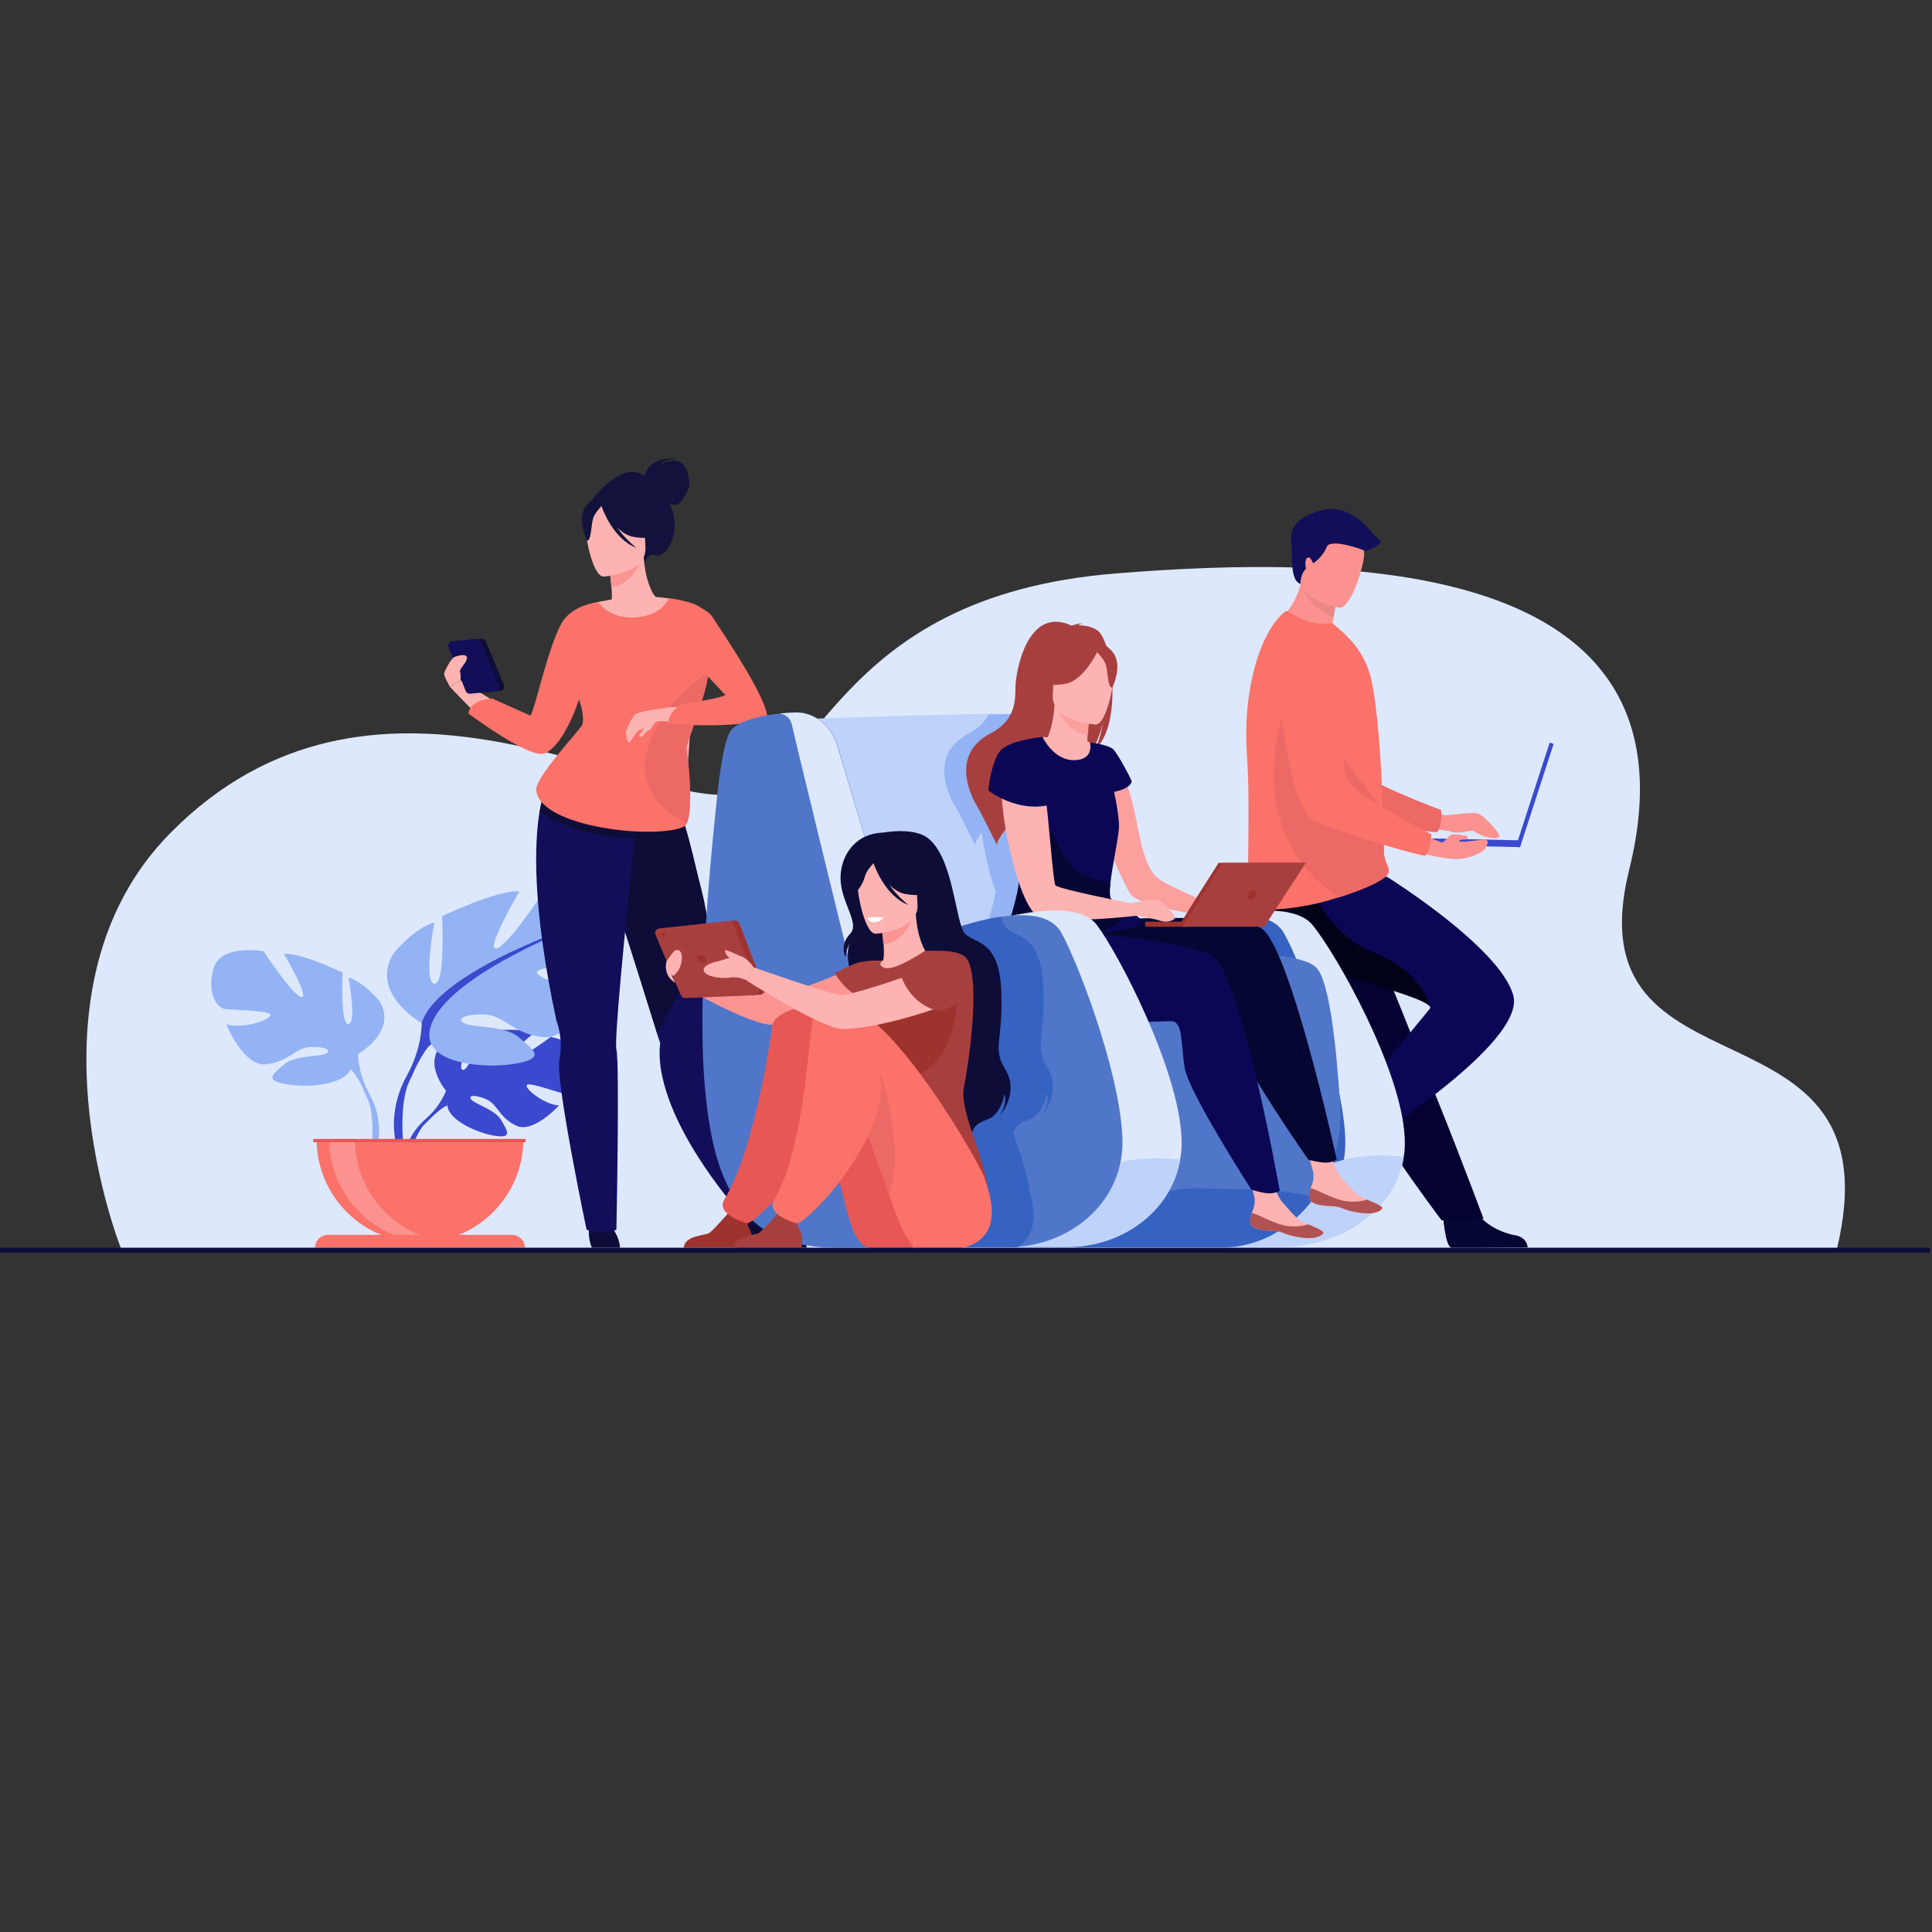 <?xml version="1.0" encoding="utf-8"?>
<!-- Generator: Adobe Illustrator 25.1.0, SVG Export Plug-In . SVG Version: 6.00 Build 0)  -->
<svg version="1.1" id="Layer_1" xmlns="http://www.w3.org/2000/svg" xmlns:xlink="http://www.w3.org/1999/xlink" x="0px" y="0px"
	 viewBox="0 0 1024 1024" style="enable-background:new 0 0 1024 1024;" xml:space="preserve">
<rect x="0" y="0" width="1024" height="1024" fill="#333333" stroke="none"/>
<style type="text/css">
	.st0{fill:#DDE8FD;}
	.st1{fill:#3A49CD;}
	.st2{fill:#93B3F4;}
	.st3{fill:#FA7269;}
	.st4{fill:#FC9290;}
	.st5{fill:#E75755;}
	.st6{fill:#060632;}
	.st7{fill:#ED6966;}
	.st8{fill:#030231;}
	.st9{fill:#0B0754;}
	.st10{fill:#010117;}
	.st11{fill:#EA8888;}
	.st12{fill:#120E59;}
	.st13{fill:#0D0D38;}
	.st14{fill:#FDB3B1;}
	.st15{fill:#12123C;}
	.st16{fill:#FC9492;}
	.st17{fill:#3662C1;}
	.st18{fill:#BED2FA;}
	.st19{fill:#5076C9;}
	.st20{fill:#FCA09E;}
	.st21{fill:#B15252;}
	.st22{fill:#A83F3F;}
	.st23{fill:#9E332E;}
	.st24{fill:#FFFFFF;}
</style>
<g>
	<g>
		<path class="st0" d="M64.5,662.7c0,0-56.1-138.6,26-221.4c105.8-106.8,242.5-17.5,293.8-20.1c51.3-2.6,54.2-105.1,207.5-117.3
			C710.3,294.4,905,293.7,863.5,461c-31.6,127.3,144.1,61.3,109.9,201.9L64.5,662.7z"/>
		<g>
			<g>
				<path class="st1" d="M236.4,578.1c0,0-13.3-15.6-0.8-25.5c0,0,9.1-5.5,16.6-5.1c0,0-10.6,17.7-7.1,19.5
					c3.4,1.8,10.3-20.6,10.3-20.6s20.8-2,27.5,1.2c0,0-17.8,14.6-14,15.4c3.7,0.9,23-13.4,23-13.4s19.4,3.3,18.3,15.1
					c-1,11.8-7.7,15.5-10.6,15.1c-2.9-0.3-20.1-6.9-20.5-4.5c-0.4,2.4,10,10.3,17.2,10.6c0,0-13.7,15.1-22.7,10.7
					c-9.1-4.3-9.8-11.2-15.5-13.8c-5.7-2.6-10.5-2.6-8.2,0.1c2.3,2.6,12.6,5.2,15.8,10.9c3.2,5.7,6.1,9.6-3.3,8.2
					c-9.4-1.4-24.7-8.3-25.3-16.1C236.4,578.1,236.4,578.1,236.4,578.1z"/>
				<g>
					<path class="st1" d="M300.6,565.1c0,0-52.6-2-64.2,13c0,0-2.6,7.7-10.5,14.7l-1.2,3.4c0,0,9.1-9.6,12.4-10.2
						C237.1,586,232,567.4,300.6,565.1z"/>
					<path class="st1" d="M226,592.8c0,0-11.3,8.4-12.1,23.3l2,0.2c0,0,3.6-15.4,10.1-21.5C232.6,588.8,226,592.8,226,592.8z"/>
				</g>
			</g>
			<g>
				<path class="st2" d="M189.8,558.6c0,0,21.2-11.9,11.3-28c0,0-7.9-9.9-16.4-12.5c0,0,4.5,24.1,0,24.6c-4.5,0.6-3.1-27.2-3.1-27.2
					s-22.4-10.8-31.1-9.9c0,0,13.9,23.5,9.3,22.9c-4.5-0.6-20.1-24.3-20.1-24.3s-22.9-4.2-26.6,9.3c-3.7,13.6,2.3,20.4,5.7,21.2
					c3.4,0.8,25.2,0.6,24.6,3.4c-0.6,2.8-15.3,7.4-23.5,4.8c0,0,9.1,22.4,20.9,21.2c11.9-1.1,15.6-8.5,22.9-9.1
					c7.4-0.6,12.7,1.4,9.1,3.4c-3.7,2-16.1,0.6-22.1,5.7c-5.9,5.1-10.8,8.2,0.3,10.4c11,2.3,30.8,0.8,34.8-7.6
					C189.8,558.6,189.8,558.6,189.8,558.6z"/>
				<g>
					<path class="st2" d="M123.6,517.8c0,0,59.4,19.2,66.2,40.7c0,0-0.3,9.6,5.7,20.7v4.2c0,0-6.2-14.4-9.6-16.4
						C185.8,567.1,199.1,548.4,123.6,517.8z"/>
					<path class="st2" d="M195.4,579.2c0,0,9.2,13.9,3.9,30.9l-2.4-0.6c0,0,2.3-18.7-2.5-28C189.7,572,195.4,579.2,195.4,579.2z"/>
				</g>
			</g>
			<g>
				<path class="st2" d="M223.5,542.2c0,0-28-15.7-14.9-36.9c0,0,10.4-13.1,21.6-16.4c0,0-6,31.7,0,32.5c6,0.7,4.1-35.8,4.1-35.8
					s29.5-14.2,41-13.1c0,0-18.3,31-12.3,30.2c6-0.7,26.5-32.1,26.5-32.1s30.2-5.6,35.1,12.3c4.8,17.9-3,26.9-7.5,28
					c-4.5,1.1-33.2,0.7-32.5,4.5c0.7,3.7,20.1,9.7,31,6.3c0,0-11.9,29.5-27.6,28c-15.7-1.5-20.5-11.2-30.2-11.9
					c-9.7-0.7-16.8,1.9-11.9,4.5c4.8,2.6,21.3,0.9,29.1,7.5c7.8,6.7,14.2,10.8-0.4,13.7c-14.5,3-40.7,1.1-45.9-10.1
					C223.5,542.2,223.5,542.2,223.5,542.2z"/>
				<g>
					<path class="st1" d="M310.8,488.5c0,0-78.3,25.4-87.3,53.7c0,0,0.4,12.7-7.5,27.2v5.6c0,0,8.2-19,12.7-21.6
						C228.8,553.4,211.2,528.7,310.8,488.5z"/>
					<path class="st1" d="M216.1,569.4c0,0-12.1,18.3-5.2,40.7l3.1-0.8c0,0-3-24.6,3.3-37C223.6,559.9,216.1,569.4,216.1,569.4z"/>
				</g>
			</g>
			<path class="st3" d="M222.6,658.5c30.3,0,54.8-24.5,54.8-54.8H167.8C167.8,634,192.3,658.5,222.6,658.5z"/>
			<path class="st4" d="M236.1,658.1c-2.2,0.3-4.5,0.4-6.8,0.4c-30.3,0-54.8-24.5-54.8-54.8h13.6C188.1,631.7,209,654.7,236.1,658.1
				z"/>
			<path class="st3" d="M278.2,661.3H167l0,0c0-3.7,3-6.8,6.8-6.8h97.6C275.1,654.5,278.2,657.6,278.2,661.3L278.2,661.3z"/>
			<rect x="166" y="603.7" class="st5" width="112.6" height="1.7"/>
		</g>
		<g>
			<path class="st6" d="M764.7,642.7c0,0,1.1,18.3,4.7,18.6c0.5,0,18,0,18,0l22.3-0.1c0,0-0.1-5.4-6.7-6.5
				c-6.5-1.1-17.5-5.7-21.4-14.4C777.4,631.3,764.7,642.7,764.7,642.7z"/>
			<path class="st4" d="M752.8,426.1c0,0,10.5,6,13.5,6c3,0,14.5-2.2,17.8-0.6c3.2,1.7,9.1,8.3,10.2,10.5c2,3.9-7.9,2.2-12.6-1.1
				c-0.7-0.5-1.5-0.7-2.3-0.5c-2.4,0.5-7.5,1.4-9.9,0.5c-3.3-1.2-20.5-2.6-20.5-2.6L752.8,426.1z"/>
			<path class="st7" d="M672.5,344.4c0,0,10.9,77.7,29,84.7c8.9,3.4,48.4,11.2,60.1,12c0,0,2.9-2.3,2.2-11.8
				c0,0-41.4-15.2-47.2-23.4c-8.7-12.3,5.4-50.2-5.5-61.8C700.1,332.6,681.6,327.6,672.5,344.4z"/>
			<path class="st8" d="M676.2,508.2c3.2,5.4,6.9,10.5,10.7,15.3c11.8,14.8,24.5,27.1,26.8,38.6c0.4,2.3,1.1,4.8,2.1,7.4
				c0.9,2.6,2.1,5.4,3.4,8.3c5,10.8,12.4,23,19.9,34c12.9,19.1,25,35,25,35l22.2-0.9c-0.9-2.2-10.6-28.6-23.5-60.7
				c-5.3-13.1-10.9-27-16.2-40.4c-0.7-1.8-1.4-3.6-2.1-5.3c-1.6-4.1-3.3-8.1-4.9-12.1c-12.2-30.2-21.8-54.3-21.8-54.3
				s-48.6-18.4-53.7-6.5C659.8,476.4,663.1,486,676.2,508.2z"/>
			<path class="st6" d="M713.3,590.4c0,0-15.4,9.9-13.9,13.1c0.2,0.4,8.7,15.7,8.7,15.7l11,19.4c0,0,4.6-2.8,2.4-9
				c-2.2-6.3-3.5-18,2.1-25.7C729.5,595.9,713.3,590.4,713.3,590.4z"/>
			<path class="st9" d="M720.8,607.8c0,0-9.6-8.5-11.4-14.8c0,0,39.8-47.6,48.4-58.3c0.4-0.5,0.3-1-0.2-1.6
				c-6.5-7.3-78.9-22.3-88.3-37c-3.3-5.1-5.1-9.9-6.1-14.1c-2.1-9-0.4-15.2-0.4-15.2l72.3-2.1c0,0,60.2,37.5,67,63
				C808.8,553.4,720.8,607.8,720.8,607.8z"/>
			<path class="st10" d="M757.7,533.2c-6.5-7.3-78.9-22.3-88.3-37c-3.3-5.1-5.1-9.9-6.1-14.1V473l30.7-4.8c0,0,8.7,26.8,34.5,36.8
				C752.6,514.4,757.2,531.1,757.7,533.2z"/>
			<path class="st4" d="M715.3,339.5c-14.6,3.8-38.8-9.8-38.8-9.8s9.4-6.3,12.9-20.2c0.2-0.7,0.3-1.4,0.5-2.2
				c1.5-0.3,4.4-0.9,7.5-1.6l11.2,10c0,0-0.3,4.2-1.7,11.3c-0.2,1.2-0.5,2.6-0.8,4C712,334.8,715.3,339.5,715.3,339.5z"/>
			<path class="st3" d="M660.9,400.1c2.1,28.2-0.7,71,1.7,78.4c2.1,6.4,25.4,2.6,34.7,0.5c3.5-0.8,7.6-1.9,11.9-3.3
				c12-3.7,25.2-9.1,26.6-13c0.1-0.2,0.1-0.3,0.1-0.5c0.1-0.6,0.1-1.1,0-1.7c-0.5-2-2.3-4.2-2.5-9.2c-0.2-5.6-0.2-12.1-0.4-19.2
				c0-0.8,0-1.7-0.1-2.5l0-0.3c0-0.2,0-0.3,0-0.5c-0.2-7.9-0.6-16.1-1.1-24.3c-0.3-5.1-0.7-10.2-1.1-15.1
				c-1.1-12.6-2.5-23.8-4.3-30.9c-3.1-11.6-9.8-19.1-16-24.6l-4.4-3.8c-5,1.1-10.8,0.4-16.1-2.1c-5.7-2.7-7.7-4.7-8.7-3.9
				C668,334.4,658.5,365.7,660.9,400.1z"/>
			<path class="st7" d="M709.3,475.7c12-3.7,25.2-9.1,26.6-13c0.1-0.2,0.1-0.3,0.1-0.5c0-0.6,0-1.1,0-1.7c-0.5-2-2.3-4.2-2.5-9.2
				c-0.2-5.6-0.2-12.1-0.4-19.2c0-0.8,0-1.7-0.1-2.5l0-0.3c0-0.2,0-0.3,0-0.5l-48.7-62C684.3,367,651.6,435.2,709.3,475.7z"/>
			<path class="st11" d="M708.5,315.8c0,0-0.3,4.2-1.7,11.3c-10.9-3.5-15.8-13.4-17.5-17.5c0.2-0.7,0.3-1.4,0.5-2.2
				c1.5-0.3,4.4-0.9,7.5-1.6L708.5,315.8z"/>
			<path class="st4" d="M709.9,322.1c0,0-23.8-4-21.1-18.7c2.7-14.8,1.4-25.2,16.7-23.3c15.3,1.9,17.2,8.1,17.5,13.2
				C723.4,298.4,716.2,322.7,709.9,322.1z"/>
			<g>
				
					<rect x="812.4" y="392.5" transform="matrix(-0.951 -0.309 0.309 -0.951 1456.929 1073.451)" class="st1" width="2.2" height="57.7"/>
				
					<rect x="745.1" y="444.9" transform="matrix(-1 -2.134887e-02 2.134887e-02 -1 1541.023 909.794)" class="st1" width="60.6" height="3.6"/>
			</g>
			<path class="st4" d="M746.3,450.7c0,0,19.5,5.1,26.8,4.6c7.3-0.5,13.4-4,14.3-5.8c0.9-1.8,2.8-5-2.1-4.4c-5,0.6-11.8,1.6-12,0.7
				c-0.2-1,4.1-0.9,4.1-0.9s1.3-1.9-0.3-1.9c-1.6-0.1-6.4-1.4-8.1-0.5c-1.8,0.9-3.4,4.1-4.7,4c-1.3-0.1-16.3-6.8-16.3-6.8
				L746.3,450.7z"/>
			<path class="st3" d="M677.3,347.6c0,0,2.3,78.4,19.5,87.4c8.5,4.4,46.9,16.5,58.4,18.6c0,0,3.1-2,3.4-11.5
				c0,0-39.4-19.7-44.4-28.5c-7.3-13.2,10.9-49.3,1.3-62C706,338.9,688.2,331.9,677.3,347.6z"/>
			<path class="st12" d="M689.3,309.5c0,0-0.3-5.1,2.9-8c0,0-1.1-5.1,0.9-5.9c2-0.8,2.4,3.4,3.3,2.8c0.9-0.7,5-3.9,6.8-8.5
				c1.8-4.7,17.9,1,19.7,1.8c1.9,0.8,7.9-2.3,9.1-4.8c0,0-3.3-2.7-4.9-4.7c-1.5-2-12.1-15.6-26.8-11.7
				c-14.7,3.9-16.7,10.9-15.9,16.9C685.3,293.5,683.3,307.5,689.3,309.5z"/>
		</g>
		<g>
			<path class="st13" d="M242.4,339.7l12.7-1.2c1-0.1,2,0.5,2.4,1.4l9.6,23.1c0.6,1.4-0.4,3.1-1.9,3.2l-13.2,1.3
				c-1,0.1-2-0.5-2.4-1.5l-9.1-23.1C239.9,341.4,240.9,339.8,242.4,339.7z"/>
			<path class="st12" d="M403.2,644.2l-6.7,3.6c0,0-36.4-38.6-45.1-75.6c-1.6-6.6-2.2-13.1-1.5-19.3c0,0-0.5-1.7-1.5-4.6
				c0-0.1-0.1-0.3-0.1-0.4c-0.4-1.3-0.9-2.8-1.4-4.6c-1.8-5.6-4.2-13.3-6.9-22c-6.3-20.1-20.8-65.3-27-84.1l44.5-16.1
				c0,0,5.1,11.5,12.3,42.9c1.1,4.1,2.2,8.6,3.3,13.5c1.2,5.6,2.3,11.7,3.2,18.3c1.6,11.2,2.6,23.7,2.7,37.5
				c0,5.6-0.1,11.4-0.4,17.4c-0.2,4.4,0.4,10.3,1.6,16.9C385.7,598,403.2,644.2,403.2,644.2z"/>
			<path class="st13" d="M427.6,661.3h-36c0,0-1.3-5.7,1-9.6c2.1-3.5,1.3-5.4-0.3-8.3c1.6,0.7,3.7,1.3,6.1,1.1
				c1.8-0.1,3.7-0.9,5.3-1.9c1.5,1.8,8.2,9.3,10.2,10.8C416.4,655.1,426.9,654.5,427.6,661.3z"/>
			<path class="st13" d="M376.2,495.7l-27.9,52.1c-0.4-1.3-0.9-2.8-1.4-4.6c-1.8-5.6-4.2-13.3-6.9-22c-6.3-20.1-20.8-65.3-27-84.1
				l44.5-16.1c0,0,5.1,11.5,12.3,42.9c1.1,4.1,2.2,8.6,3.3,13.5C374.2,483,375.3,489.1,376.2,495.7z"/>
			<path class="st14" d="M255.1,380.8c-0.2,0.2-10.9-10.7-16.6-16.7l5.7-3.5l31.1,19.5L255.1,380.8z"/>
			<path class="st13" d="M312.2,650c0,0-0.8,6.1,1.5,11.3h14.9c0,0,0.1-4.5-3.7-10C321.1,645.7,312.2,650,312.2,650z"/>
			<path class="st15" d="M341.5,252.4c0.2-1,2.7-11.2,18.6-9c0,0-7.9-0.4-9.8,2.7c0,0,6-3.3,10.1-1.2c4.1,2.1,5.3,10.1,4.9,12.5
				c-0.4,2.5-4.2,10-7,10.2c-1.1,0.1-2.3-0.2-3.3-0.6c0.5,1.3,1,2.6,1.5,4.1c4,14-4.6,25.5-9.7,23.1c-3.3-1.5-5.2,4.2-5.2,4.2
				l-28.5-32.6C312.9,266.1,329.5,243,341.5,252.4z"/>
			<path class="st14" d="M312.4,339.8c3.7,2.6,8.4,4.7,14.2,6c21.9,5.1,30.3-13.5,33.5-26.2c-3-1.7-5.8-2.1-7.4-2.3
				c-1.6-0.2-3.2-0.3-4.6-0.4c-2.5-1.9-6.1-9.6-6.9-21.6l-1,0.3l-17.3,4.7c0,0,0.8,5.5,1.2,10.7c0.3,4.1,0.3,7.9-0.4,8.9
				c-1.3,0.3-2.2,0.5-2.2,0.5s0,0,0,0C321.2,320.9,316.2,329.1,312.4,339.8z"/>
			<path class="st16" d="M322.8,300.4c0,0,0.8,5.5,1.2,10.7c9.8-1,14.3-10.3,16.1-15.4L322.8,300.4z"/>
			<path class="st14" d="M319.9,305.6c0,0,23.2-1.3,22.2-15.7c-1-14.4,1.3-24.3-13.6-24.1c-14.9,0.2-17.4,5.9-18.2,10.8
				C309.5,281.5,313.8,305.5,319.9,305.6z"/>
			<path class="st15" d="M310.4,268.5c3.3-4.6,6.1-3.8,7.7-2.6c12.2-7.9,21.1,1.8,21.1,1.8c2.3,10.3,10.2,15.7,10.2,15.7
				s-4,2.9-14,1.1c-3-0.6-5.8-2.5-8.3-4.9c4.4,6.3,10.1,10.7,10.1,10.7c-12-4.5-17.9-20.4-18.4-22.1c-1.3,1.4-3.9,4.3-4.6,7.1
				c-0.9,3.8-0.9,11.4-3.1,11.3C311.1,286.5,305.5,275.4,310.4,268.5z"/>
			<path class="st14" d="M316.1,319.3c0,0,37.8-9.2,54.3,4.4l-8.2,114.6l-74-17.9c0,0,2.1-7.3,16.3-26.5
				C318.7,374.6,312.5,346.3,316.1,319.3z"/>
			<path class="st12" d="M338.2,425.6c0,0,0,0.4-0.1,1.1c0,0.3-0.1,0.7-0.1,1.2c-0.3,3-0.9,8.7-1.7,16.1c-2,19.4-5.2,50.7-7.4,75.3
				c-1.7,19.3-2.8,34.5-2.2,37c1.8,7.4,0,95.5,0,95.5c-6.3,3-15.8,0-15.8,0s-16.7-79.4-14.4-90.4c2.3-11-1.6-20.5-1.6-20.5
				c-13-60.6-11.6-94.1-9-110.2c0.8-4.7,1.6-7.9,2.2-9.8c0.5-1.7,0.9-2.4,0.9-2.4C317.7,410.7,338.2,425.6,338.2,425.6z"/>
			<path class="st13" d="M362.2,438.3c-8.8,3.7-17.6,5.3-25.9,5.6c-7.6,0.3-14.8-0.6-21.3-2c-14.2-3.1-25-8.8-29-11.3
				c0.8-4.7,1.6-7.9,2.2-9.8c8.7-6.2,30.3-0.3,48,6.3c0.6,0.2,1.3,0.5,1.9,0.7C351.4,433,362.2,438.3,362.2,438.3z"/>
			<path class="st3" d="M375.5,356.4c-1.8,13.8-9.1,30.7-11.7,39.7c0,0,4.4,31.5,0.2,40.2c-0.5,1-1.1,1.7-1.8,2
				c-15.4,6.7-75.5,0.2-78-19.2c-0.9-7,22.9-31.8,24.3-34.8c0.6-1.2,1.2-5.3-1.6-13.6c-4,12.2-11.3,26.3-18.6,28.7
				c-8.1,2.6-40-21.2-40-21.2s-0.2-2.9,3.9-5.6c2.6-1.8,8.6-2.4,8.6-2.4l20.4,9.1c2.6-4.4,8.9-34.7,16.1-48.4
				c5.4-10.3,19.7-11.8,19.7-11.8s6,9.4,20.4,8.1c14.4-1.3,17-10.2,17-10.2s12.8,1.7,16.7,4.9C371.6,322.6,377.9,338.3,375.5,356.4z
				"/>
			<path class="st7" d="M363.8,396.1c0,0,4.4,31.5,0.2,40.2c-11.2-5.6-25.9-17.8-21.4-36.8c6.5-27.6,33-43.1,33-43.1
				C373.7,370.2,366.4,387.1,363.8,396.1z"/>
			<path class="st14" d="M354.2,374.9c0,0-16,2.3-17.3,3.5c-1.3,1.2-5.7,8.1-5.1,10.5c0.5,2.4,0.5,4.9,1.5,4.7
				c1-0.2,4.2-6.3,5.4-6.6c1.2-0.3,2.2-1.1,2.3-0.6c0.1,0.5-2.5,3.1-2.3,3.9c0.1,0.7,2.2-0.1,3.1-1.5c0.9-1.4,3.2-2.1,3.6-3
				c0.3-0.9,1.9-3.8,4.1-3.7C351.5,382.3,354.2,374.9,354.2,374.9z"/>
			<polygon class="st14" points="369.7,374.3 354.2,374.9 348.8,382.2 370,382.9 			"/>
			<path class="st3" d="M354.2,317.2c0,0,18.6,2.2,23.7,10.2c6.5,10.1,29.3,43.4,28.8,53.5c0,0-14.2,5.7-52.4,2.6
				c0,0-0.7-5.8,7.3-10.4c0,0,20.5-2.8,22.8-4.8L369.1,352L354.2,317.2z"/>
			<path class="st12" d="M239.6,339.9l12.7-1.2c1-0.1,2,0.5,2.4,1.4l9.6,23.1c0.6,1.4-0.4,3.1-1.9,3.2l-13.2,1.3
				c-1,0.1-2-0.5-2.4-1.5l-9.1-23.1C237.1,341.6,238.1,340.1,239.6,339.9z"/>
			<path class="st14" d="M238.5,364.1c0,0-3.3-5.8-3.1-7.2c0.3-1.4,3.7-8,5.5-8.7c3.2-1.2,7.6-1.9,6.4,1.5c-0.8,2.2-4,5.4-3.5,6.4
				c0.6,1,0.3,4.5,0.3,4.5L238.5,364.1z"/>
		</g>
		<g>
			<path class="st0" d="M744,613.2c-4.5,29.1-34.3,47.7-64.8,47.7h-60.4l4.7-169.8c0,0,57.6-18.5,72.1-0.9
				c12.7,15.4,47.1,76.4,48.9,112.5C744.7,606.4,744.6,609.9,744,613.2z"/>
			<path class="st17" d="M583.7,509.1c0,0,81.5-41.6,96.9-14.4c8.2,14.4,30.7,72,32.4,108.1c1.6,35.1-28.8,58.1-60,58.1h-55.5
				L583.7,509.1z"/>
			<path class="st18" d="M599.1,532.2c-0.7,3.5-7.3,6.8-17.1,9.7c-1.7,0.5-3.5,1-5.5,1.5c-33.3,8.5-92.3,13.3-97.9,10.7
				c-7.8-3.5-55.5-172.9-55.5-172.9s45.5-1.7,81.7-2.5c12.4-0.3,23.6-0.5,31.6-0.4c1,0,1.9,0.1,2.7,0.2c3.5,0.5,6,1.9,8,4.1
				c5.8,6.3,7.3,18.6,12.7,32.3c5.3,13.5,11.9,30.4,18.1,47.1c1.6,4.3,3.2,8.6,4.7,12.8c0.4,1.2,0.9,2.4,1.3,3.6
				C593.1,504,600.2,526.4,599.1,532.2z"/>
			<path class="st18" d="M744,613.2c-4.5,29.1-34.3,47.7-64.8,47.7h-29.6C669.4,647.5,687.3,606.3,744,613.2z"/>
			<path class="st2" d="M583.9,478.3c-1.5-0.2-3.5-0.6-5.7-0.9c-0.5-0.5-0.8-0.9-1-1.4c-0.9-2-0.3-7.6,0.7-14
				c-6.2-16.7-12.7-33.6-18.1-47.1c-5.4-13.7-6.8-26-12.7-32.3c-2-2.2-4.6-3.6-8-4.1c-4.8,0.1-9.9,0.2-15.1,0.2
				c-1.9,3.7-5.1,7.2-10.6,10.1c-24.7,13-6.4,39.8-6.4,39.8c0.2,0.1,9.8,19.3,9.8,19.3c0-1.3,1.3-3.7,3.5-6.8
				c1.6,11.4,4.3,23.1,7.5,31.5c-1.7,8.8-6.2,22-8.6,32.1c-1.9,8-2.5,14.1,0.7,14.4c0.4,0,0.8,0,1.2,0c-0.2,2.8,0.3,5.7,1.9,8.8
				c6.2,12,36,14.1,59,14.2c9.8-2.9,16.4-6.2,17.1-9.7C600.2,526.4,593.1,504,583.9,478.3z"/>
			<path class="st19" d="M696.5,634.8c-11.7,16.2-29.5,26.6-49.5,26.3l-85.6,0l-41,0l46.2-152c0,0,116.8-11.6,131.2,3.9
				c6.7,7.2,10.4,39.8,12.5,72.6C711.5,604.1,706.1,621.5,696.5,634.8z"/>
			<path class="st17" d="M696.5,634.8c-11.7,16.2-29.5,26.6-49.5,26.3l-85.6,0c10.1-8.5,41.8-32.5,75.7-31.3
				C662.8,630.6,683.2,630.3,696.5,634.8z"/>
			<g>
				<path class="st20" d="M591.2,402.7c0,0,7.1,10.5,11.2,32.7c3.6,19.4,6.7,26.5,11.8,30.5c5.1,4,33.7,15.7,33.7,15.7l-2.1,5
					c0,0-41.9-5.7-46.6-12.7c-4.7-7-22.7-48.4-21.3-57.9C579.3,406.5,591.2,402.7,591.2,402.7z"/>
				<g>
					<path class="st14" d="M693.8,633.9c-0.4,4.1,5.3,5.1,11.9,5.4c6.6,0.3,4.6,1.7,13.6,3.3c9,1.6,12.7-0.8,13.3-2.1
						c0.6-1.1-3.6-2.8-8.1-4.7c-0.6-0.2-1.1-0.5-1.7-0.7c-5-2.2-7.9-6.7-11.8-10.9c-3.7-4-7.3-16.7-7.3-16.7l-12.3-2.6
						c0,0,3.4,11.4,4.6,16.3c0.7,2.9-0.3,6.1-1.3,8.5C694.5,631.1,694,632.5,693.8,633.9z"/>
					<path class="st21" d="M705.7,639.3c6.6,0.3,4.6,1.7,13.6,3.3c9,1.6,12.7-0.8,13.3-2.1c0.6-1.1-3.6-2.8-8.1-4.7l-0.1,0.1
						c0,0-6.4,2.2-13.7,0.2c-6-1.6-11.8-5.2-15.9-6.3c-0.5,1.3-1,2.7-1.1,4.1C693.5,638,699.2,639,705.7,639.3z"/>
				</g>
				<path class="st6" d="M571.6,488.4c0,0,81.6-6.1,96.9,3.6c15.4,9.7,40,122.6,40,122.6s-1.5,1.2-4.9,1.6
					c-3.2,0.3-10.1-1.5-10.1-1.5s-35.4-50.5-37.9-63.2c-2.5-12.7-1.9-24.1-7.6-24.4s-76.4,8.6-87.1-10.3
					c-10.7-18.9-1.9-37.5-1.9-37.5L571.6,488.4z"/>
				<g>
					<path class="st14" d="M662.6,647c-0.4,4.1,5.3,5.1,11.9,5.4c6.6,0.3,4.6,1.7,13.6,3.3c9,1.6,12.7-0.8,13.3-2.1
						c0.6-1.1-3.6-2.8-8.1-4.7c-0.6-0.2-1.1-0.5-1.7-0.7c-5-2.2-7.9-6.7-11.8-10.9c-3.7-4-7.3-16.7-7.3-16.7l-12.3-2.6
						c0,0,3.4,11.4,4.6,16.3c0.7,2.9-0.3,6.1-1.3,8.5C663.3,644.2,662.8,645.6,662.6,647z"/>
					<path class="st21" d="M674.5,652.4c6.6,0.3,4.6,1.7,13.6,3.3c9,1.6,12.7-0.8,13.3-2.1c0.6-1.1-3.6-2.8-8.1-4.7l-0.1,0.1
						c0,0-6.4,2.2-13.7,0.2c-6-1.6-11.8-5.2-15.9-6.3c-0.5,1.3-1,2.7-1.1,4.1C662.3,651.1,667.9,652.1,674.5,652.4z"/>
				</g>
				<path class="st9" d="M555.7,493.4c0,0,72.4,3.4,87.4,13.7c15,10.3,35.2,124,35.2,124s-1.6,1.2-5,1.4c-3.2,0.2-10-1.9-10-1.9
					s-33.4-51.8-35.4-64.6c-2-12.8-0.9-24.1-6.6-24.7c-5.7-0.5-76.7,5.6-86.7-13.6C524.6,508.5,555.7,493.4,555.7,493.4z"/>
				<path class="st22" d="M581.5,334c-3.2-2.1-7.2-2.6-10-2.6c0.8-0.7,2.2-0.9,2.2-0.9c-1.7-0.4-5.7,1.1-5.7,1.1
					c-23.5-10.9-29.7,24.4-29.8,32.7c0,8.3-0.6,17.8-13.2,24.4c-24.7,13-6.4,39.8-6.4,39.8c0.2,0.1,9.8,19.3,9.8,19.3
					c-0.2-6.7,33-39.9,49.8-49.4c4.3-5.5,6.4-15.6,6.5-16.4c-1.2,8-2.9,12.5-4.3,14.9C594.9,385.3,590,339.6,581.5,334z"/>
				<path class="st14" d="M552.6,390.6c0,0,6.4,0.3,13.1,0.9c4.6,0.4,9.5,0.9,12.1,2c6.4,2.7,5.7,14-7.7,11.9
					C556.7,403.3,551.7,394,552.6,390.6z"/>
				<path class="st14" d="M577.2,398.9c0.1,0,1.9,9.7-6.9,9.3c-5.8-0.3-18.2-7.2-17.1-12.2c0.5-2.3,4.9-8.4,5.7-22.3l1,0.3l17.6,4.7
					c0,0-0.8,5.6-1.1,10.9C576.3,394.1,576.3,398.3,577.2,398.9z"/>
				<path class="st20" d="M577.7,378.7c0,0-0.8,5.6-1.1,10.9c-10-0.9-14.7-10.4-16.5-15.6L577.7,378.7z"/>
				<path class="st22" d="M558.4,372c0,0-4.7-8.6-5.5-15.8c-0.6-5.1,3.3-23.7,21.9-19.7c0,0,5.4,0.9,10.3,4.7
					c3.9,3,9.4,9.4,1.7,25.3l-2.1,5.4L558.4,372z"/>
				<path class="st14" d="M580.7,384c0,0-23.7-1.2-22.7-15.9c1-14.7-1.4-24.8,13.7-24.7c15.2,0.1,17.7,5.9,18.6,10.9
					C591.2,359.3,586.9,383.9,580.7,384z"/>
				<path class="st22" d="M582.5,343.7c0,0-7.6,16.9-17.7,18.7c-10.1,1.9-14.2-1.1-14.2-1.1s8-5.5,10.3-16
					C560.9,345.4,578.2,335.2,582.5,343.7z"/>
				<path class="st22" d="M580.8,345c0,0,4.6,4.2,5.5,8c0.9,3.8,0.9,11.6,3.2,11.5c0,0,5.7-11.4,0.6-18.4
					C584.8,338.7,580.8,345,580.8,345z"/>
				<path class="st9" d="M604.4,489.6c-1.9,2.3-7.9,3-14.3,4c-5,0.8-10.3,1.9-14.1,4.1c-8.5,5-36.4,21.9-44.6,21.2
					c-3.2-0.3-2.6-6.3-0.7-14.4c3-12.7,9.3-30.3,9.3-37.9c0-4.2,1.4-14.1,3.2-25.4c0.2-0.9,0.3-1.8,0.5-2.8
					c3.7-22,8.8-47.9,8.8-47.9s5.7,12.4,16.7,12.4c11,0,8.5-9.4,8.5-9.4s10.1,1.2,12.5,3.8c2.4,2.6,8.4,13.7,9.6,16.7
					c0,0,0.2,3.8-9.3,5.7c0,0,2.3,10.4,2.6,17.4c0.2,5.1-3.5,21.2-4.6,31.3c-0.4,3.5-0.4,6.3,0.1,7.6c0.7,1.6,3.1,3.2,5.8,4.8
					C600,483.9,606.7,486.9,604.4,489.6z"/>
				<path class="st6" d="M594.6,480.7c6.1,10.4-16.6,13.6-20.3,15.8c-8.5,5-34.6,23.2-42.8,22.4c-3.2-0.3-2.6-6.3-0.7-14.4
					c3-12.7,9.3-30.3,9.3-37.9c0-4.2,1.4-14.1,3.2-25.4l9.8-9.4c0,0,10.5,27.2,20.6,31.7c5.3,2.3,10.8,3.9,14.8,4.8
					c-0.4,3.5-0.4,6.3,0.1,7.6C589.5,477.5,591.9,479.2,594.6,480.7z"/>
				<path class="st14" d="M549.6,398.8c0,0-8.4-5.1-16.5,4.6c-8.1,9.7,5.8,79,17.8,82.5c13.4,4,52.1-0.6,52.1-0.6l-0.7-6
					c0,0-41.2-7.9-42.9-10.1C557.6,466.9,553.9,399.9,549.6,398.8z"/>
				<path class="st9" d="M552.6,390.6c0,0-17.3,1.6-22.3,7.2c-5,5.7-6.5,21.1-6.5,21.1s15.2,12.3,33.5,7.5L552.6,390.6z"/>
				<g>
					<rect x="607" y="488.5" class="st23" width="22.8" height="2.7"/>
					<path class="st23" d="M624.9,490.8c0.2-0.9,21-33.5,21-33.5h46.2l-23.2,32.6L624.9,490.8z"/>
					<path class="st22" d="M626.9,491.2c0.2-0.9,21-33.8,21-33.8h44.2l-22,33.8H626.9z"/>
					<path class="st23" d="M665.8,474.4c-0.5,1.3-1.9,2.4-3.2,2.4c-1.3,0-2-1.1-1.6-2.4c0.5-1.3,1.9-2.4,3.2-2.4
						S666.3,473,665.8,474.4z"/>
				</g>
				<path class="st14" d="M598.8,478.8c0,0,13.4-2.6,14.9-1.9c1.5,0.6,9.9,8.2,9.1,9.7c-0.9,1.5-4.3,2.6-8.2,1.3
					c-3.9-1.3-12.3-1.9-13.8-3.9C599.3,482.1,598.8,478.8,598.8,478.8z"/>
			</g>
			<path class="st0" d="M625.5,614.7c-4.9,28.2-31.8,46.2-59.3,46.2h-55.5l4.3-169.8c0,0,53-18.5,66.3-0.9
				c11.7,15.4,43.3,76.4,44.9,112.5C626.5,606.9,626.2,610.9,625.5,614.7z"/>
			<path class="st18" d="M625.5,614.7c-4.9,28.2-31.8,46.2-59.3,46.2h-44.4C542.6,646.8,570.6,607.8,625.5,614.7z"/>
			<path class="st19" d="M539.4,660.8c-0.4,0-0.8,0.1-1.2,0.1c-0.9,0-1.8,0.1-2.6,0.1c-0.3,0-0.6,0-0.9,0h-55.5l0,0
				c-1.1,0-2.1,0-3.2,0c-5.7,0.1-11.7,0.1-17.2,0.2c-0.9,0-1.8,0-2.7,0c-0.3,0-0.7,0-1,0c-5.5,0-10.3,0.1-13.8,0
				c-4.9,0-9.4-0.4-13.7-1.1c-5.6-0.9-10.6-2.3-15.3-4.4c-1.7-0.7-3.3-1.6-4.9-2.5c-2.1-1.2-4.1-2.6-6-4.1c-4.9-3.9-9.2-8.9-12.8-15
				c-2.5-4.3-4.7-9.1-6.7-14.5c-2.4-6.8-4.4-14.5-5.8-23.3c-2.1-12.5-3.4-27-3.7-43.8c-0.1-6.8-0.2-13.9,0-21.4
				c0.2-12,0.7-25,1.6-39c1.2-19.7,3.1-41.4,5.6-65.3c2.2-21.8,4.8-37.1,8.6-40.6c5.6-5.1,17.2-7.2,25.2-8c0,0,0,0,0,0
				c5-0.5,8.7-0.6,8.7-0.6c9.9,0,18.6,7.1,21.8,17.6c6.4,21.4,17.9,59.7,29.9,99.8c0.1,0.2,0.1,0.4,0.2,0.6c0.7,2.3,1.4,4.6,2.1,6.9
				c0.1,0.4,0.2,0.7,0.3,1.1c0.7-0.3,1.4-0.6,2.1-0.9c0,0,0,0,0.1,0c2.9-1.3,6.1-2.7,9.6-4.1h0c1.8-0.7,3.7-1.5,5.6-2.2
				c5.5-2.1,11.4-4.2,17.4-6c2.7-0.8,5.3-1.5,8-2.2c3.4-0.8,6.8-1.6,10.1-2.1c0.1,0,0.2,0,0.3,0c0.4-0.1,0.8-0.1,1.2-0.2
				c14.3-2.1,26.6-0.6,31.7,8.4c8.2,14.5,30.7,72.2,32.4,108.4C596.3,636,569,658.6,539.4,660.8z"/>
			<path class="st0" d="M450.4,510.4c0,0-28.5-116.1-30.6-125.9c-0.9-4.3-3.7-5.9-6.6-6.3c5-0.5,8.7-0.6,8.7-0.6
				c9.9,0,18.6,7.1,21.8,17.5c6.9,22.9,19.6,65.1,32.5,108C475.5,503.2,450.4,510.4,450.4,510.4z"/>
			<path class="st17" d="M555.4,566.3c-7.6-12.6-1.2-15-2.4-43.2c-1.2-28.2-14.3-25.9-19.8-31.4c-1-1-1.8-3.1-2.6-5.8
				c-0.4,0.1-0.8,0.1-1.2,0.2c-0.1,0-0.2,0-0.3,0c-3.3,0.5-6.7,1.2-10.1,2.1c-2.7,0.7-5.3,1.4-8,2.2c-6,1.8-11.9,3.9-17.4,6
				c-1.9,0.7-3.8,1.5-5.6,2.2c-4.7,29.6-12,162.4-12,162.4c0.1,0.1,0.1,0.1,0.2,0.2c6-0.1,12.4-0.1,18.5-0.2c0.9,0,1.7,0,2.6,0l0,0
				h41.9c0.1,0,0.1-0.1,0.2-0.1c0,0,0.1,0,0.1-0.1c11.3-7,8.7-21,6.1-29.8c-1.1-9.4-5.2-20.4-8.6-30.6c1.1-3.1,2.5-4.9,8.9-7.2
				c7-2.6,8.9-13.7,8.9-13.7c1.9,5-2.4,11.8-2.5,12C552.4,591.2,562.9,578.7,555.4,566.3z"/>
		</g>
		<g id="girl_2_5_">
			<path class="st16" d="M461.8,509c0,0-42.3,18.4-49.9,18.1c-7.7-0.3-55-14.4-55-14.4l1.2,8.1c0,0,36.5,21,49.2,22.2
				c12.6,1.2,55.5-11.3,59.7-13.9C471.1,526.5,473.8,511.7,461.8,509z"/>
			<path class="st13" d="M468.1,441.3c0,0,15.6-3,23.4,2.7c14.1,10.3,14.8,45.7,20.1,51c5.3,5.3,18,3,19.1,30.3
				c1.1,27.3-5.1,29.6,2.3,41.8c7.4,12.2-3.1,24.4-3.1,24.4s4.3-6.7,2.5-11.6c0,0-1.8,10.7-8.6,13.2c-6.8,2.5-7.8,4.4-8.9,8
				c0,0-58.1-29.8-58.2-50.9c-0.1-21.1-11.4-42-5.8-51.2c0,0-2.5,3.9-2.8,8.3c0,0-3.3-6.4,2.5-12.4c5.8-6-6.8-18.3-4.9-32.7
				C446.8,452.5,453.7,441.7,468.1,441.3z"/>
			<path class="st14" d="M456.6,529.1c3.7,2.6,8.4,4.7,14.2,6c21.9,5.1,30.3-13.5,33.5-26.2c-3-1.7-5.8-2.1-7.4-2.3
				c-1.6-0.2-3.2-0.3-4.6-0.4c-2.5-1.9-6.1-9.6-6.9-21.6l-1,0.3l-17.3,4.7c0,0,0.8,5.5,1.2,10.7c0.3,4.1,0.3,7.9-0.4,8.9
				c-1.3,0.3-2.2,0.5-2.2,0.5s0,0,0,0C465.4,510.2,460.4,518.5,456.6,529.1z"/>
			<path class="st16" d="M467,489.8c0,0,0.8,5.5,1.2,10.7c9.8-1,14.3-10.3,16.1-15.4L467,489.8z"/>
			<path class="st14" d="M464.1,494.9c0,0,23.2-1.3,22.2-15.7c-1-14.4,1.3-24.3-13.6-24.1c-14.9,0.2-17.4,5.9-18.2,10.8
				C453.7,470.8,458,494.9,464.1,494.9z"/>
			<path class="st13" d="M454.6,457.8c3.3-4.6,6.1-3.8,7.7-2.6c12.2-7.9,21.1,1.8,21.1,1.8c2.3,10.3,10.2,15.7,10.2,15.7
				s-4,2.9-14,1.1c-3-0.6-5.8-2.5-8.3-4.9c4.4,6.3,10.1,10.7,10.1,10.7c-12-4.5-17.9-20.4-18.4-22.1c-1.3,1.4-3.9,4.3-4.6,7.1
				c-0.9,3.8-4.7,9.6-7,9.5C451.5,474.2,449.7,464.7,454.6,457.8z"/>
			<path class="st22" d="M510.9,576.3c2.1-10.7,8.9-53.5,2.1-67.3c-2.5-5-12.1-5.4-22.7-5c-3.3,2.1-15.8,10.1-21,9.1
				c-0.1,0-0.2,0-0.3-0.1c-2.4-0.6-3.3-2.3-1.3-3.8c0,0-5.2-0.5-11.7,0.7c-3.7,0.7-13.6,5.8-13.6,5.8s5,9,12.3,12.1
				c-1.3,11.2,0.6,16.1,12.2,42c9.8,21.8-1.3,41.5-1.3,41.5s57.7,46.4,58.1,22.8C524,616.5,508.2,590,510.9,576.3z"/>
			<path class="st5" d="M462.8,662c-3.1-0.4-6-2.1-7.7-4.7c-0.3-0.4-0.6-0.9-0.9-1.3c-6.6-9.9-9.1-40.4-23.9-72.9
				c-3.6-7.9-16.5-9.3-20-18.3c0,0-8.7-29,16.6-29.8c25.3-0.9,67.7,80.6,68.4,89.1C495.9,632.3,511.9,667.5,462.8,662z"/>
			<path class="st23" d="M362.4,661.3h36c0,0,1.3-5.7-1-9.6c-2.1-3.5-1.3-5.4,0.3-8.3c-1.6,0.7-3.7,1.3-6.1,1.1
				c-1.8-0.1-3.7-0.9-5.3-1.9c-1.5,1.8-8.2,9.3-10.2,10.8C373.6,655.1,363.1,654.5,362.4,661.3z"/>
			<path class="st23" d="M507.1,520.2c0,0,4.7,42.6-25.7,51.5c-30.4,8.9-39-39.2-14.5-42.7C491.5,525.7,507.1,520.2,507.1,520.2z"/>
			<path class="st5" d="M409.4,543.3c-2.2,16.2-10.6,67.5-25.5,92.5c-4.8,8.1,12.1,12.6,12.2,12.6c2.3-0.6,6.1-4.2,7.8-5.8
				c12.1-10.9,36.7-41.8,36.7-66.6c0-12.1,0.2-35.2-8.6-41C426.6,531.4,410.3,536.9,409.4,543.3z"/>
			<path class="st3" d="M484.3,661.3c0,0-1.3-1.9-3.7-5.4c-2.8-4.2-5.8-12.4-9.5-23c-3.9-11.1-8.5-24.7-14.3-39
				c-1.8-4.4-3.7-8.8-5.7-13.3c-3.6-7.9-13.5-6.8-17-15.7c0,0-13.7-31,11.5-31.8c25.3-0.9,73.3,82.8,76.1,90.9
				C524.6,632.9,539.4,669.8,484.3,661.3z"/>
			<path class="st22" d="M388.8,661.3h36c0,0,1.3-5.7-1-9.6c-2.1-3.5-1.3-5.4,0.3-8.3c-1.6,0.7-3.7,1.3-6.1,1.1
				c-1.8-0.1-3.7-0.9-5.3-1.9c-1.5,1.8-8.2,9.3-10.3,10.8C400,655.1,389.5,654.5,388.8,661.3z"/>
			<path class="st7" d="M471.1,632.9c-3.9-11.1-8.5-24.7-14.3-39c1.5-10.8,4.8-20.2,10.2-24C467,570,480.3,611.2,471.1,632.9z"/>
			<path class="st3" d="M430.4,542.2c-2.2,16.2-5.2,68.6-20.1,93.7c-4.8,8.1,12.1,12.6,12.2,12.6c2.3-0.6,6.1-4.2,7.8-5.8
				c12.1-10.9,36.7-41.8,36.7-66.6c0-12.1-14.2-34.2-23-40.1C438.6,532.3,431.3,535.7,430.4,542.2z"/>
			<g>
				<path class="st23" d="M352.6,491.8l36.8-3.9c1.1-0.1,2.1,0.5,2.5,1.5l13.2,34.6c0.6,1.5-0.5,3.2-2.1,3.2l-36.6,1.5
					c-1,0-1.9-0.5-2.3-1.5l-13.5-32.2C350,493.6,351,491.9,352.6,491.8z"/>
				<path class="st22" d="M349.4,492.1l36.8-3.9c1.1-0.1,2.1,0.5,2.5,1.5l13.2,34.6c0.6,1.5-0.5,3.2-2.1,3.2l-36.6,1.5
					c-1,0-1.9-0.5-2.3-1.5l-13.5-32.2C346.8,493.9,347.8,492.3,349.4,492.1z"/>
				<path class="st23" d="M369.8,508.3c-0.5-1.2,0.2-2.2,1.4-2.2c1.2,0,2.6,1,3.1,2.2c0.4,1.2-0.2,2.2-1.4,2.2
					C371.6,510.5,370.2,509.5,369.8,508.3z"/>
				<path class="st23" d="M350.5,495.4c-0.2-0.6,0.1-1.1,0.7-1.1c0.6,0,1.3,0.5,1.5,1.1c0.2,0.6-0.1,1.1-0.7,1.1
					C351.4,496.5,350.7,496,350.5,495.4z"/>
			</g>
			<path class="st14" d="M504.3,509c0,0-51.1,18.8-58.7,18.4c-5-0.2-46.2-14.7-46.2-14.7l-3.7,7c0,0,40.1,25.8,51.1,25.7
				c21.8-0.3,58.5-13.6,62.7-16.2C513.6,526.5,516.3,511.7,504.3,509z"/>
			<path class="st14" d="M399.4,512.7c0,0-3.7-5.7-7.4-5.9c-3.7-0.2-10,2.5-12.2,2.9c-2.2,0.4-8.4,2.4-6.5,5.4
				c1.8,3,10.4,3.7,14.1,3c3.7-0.7,8.4,1.5,8.4,1.5L399.4,512.7z"/>
			<path class="st14" d="M393,507c0,0-5.9-2.7-7.5-3.2c-1.7-0.5-1.3,0-0.8,1.6c0.5,1.6,3.5,3.1,3.5,3.6C388.2,509.5,393,507,393,507
				z"/>
			<path class="st14" d="M353.2,509.7c0,0,3.7-5.8,4.9-6.1c3.7-0.7,3.7,4.1,2.9,7.3c-0.8,3.4-3.7,6.5-4.5,6.3
				C355.7,516.8,352.3,512.8,353.2,509.7z"/>
			<path class="st14" d="M353,510.9c0,0-1.2,6.6,5,10L353,510.9z"/>
			<path class="st24" d="M459.7,486.6c0,0,2.2-0.9,8.4-0.4c0,0-0.3,2.4-4.9,2.6C460.7,489.1,459.7,486.6,459.7,486.6z"/>
			<path class="st22" d="M478,518.3c0,0,4.6,14.5,20.2,17.7c0,0,25.9-8,13-25.6C511.2,510.4,498.5,500.9,478,518.3z"/>
		</g>
		<path class="st13" d="M1022.1,664H0.2c-0.6,0-1-0.5-1-1v-0.7c0-0.6,0.5-1,1-1h1021.9c0.6,0,1,0.5,1,1v0.7
			C1023.1,663.5,1022.7,664,1022.1,664z"/>
	</g>
</g>
</svg>
